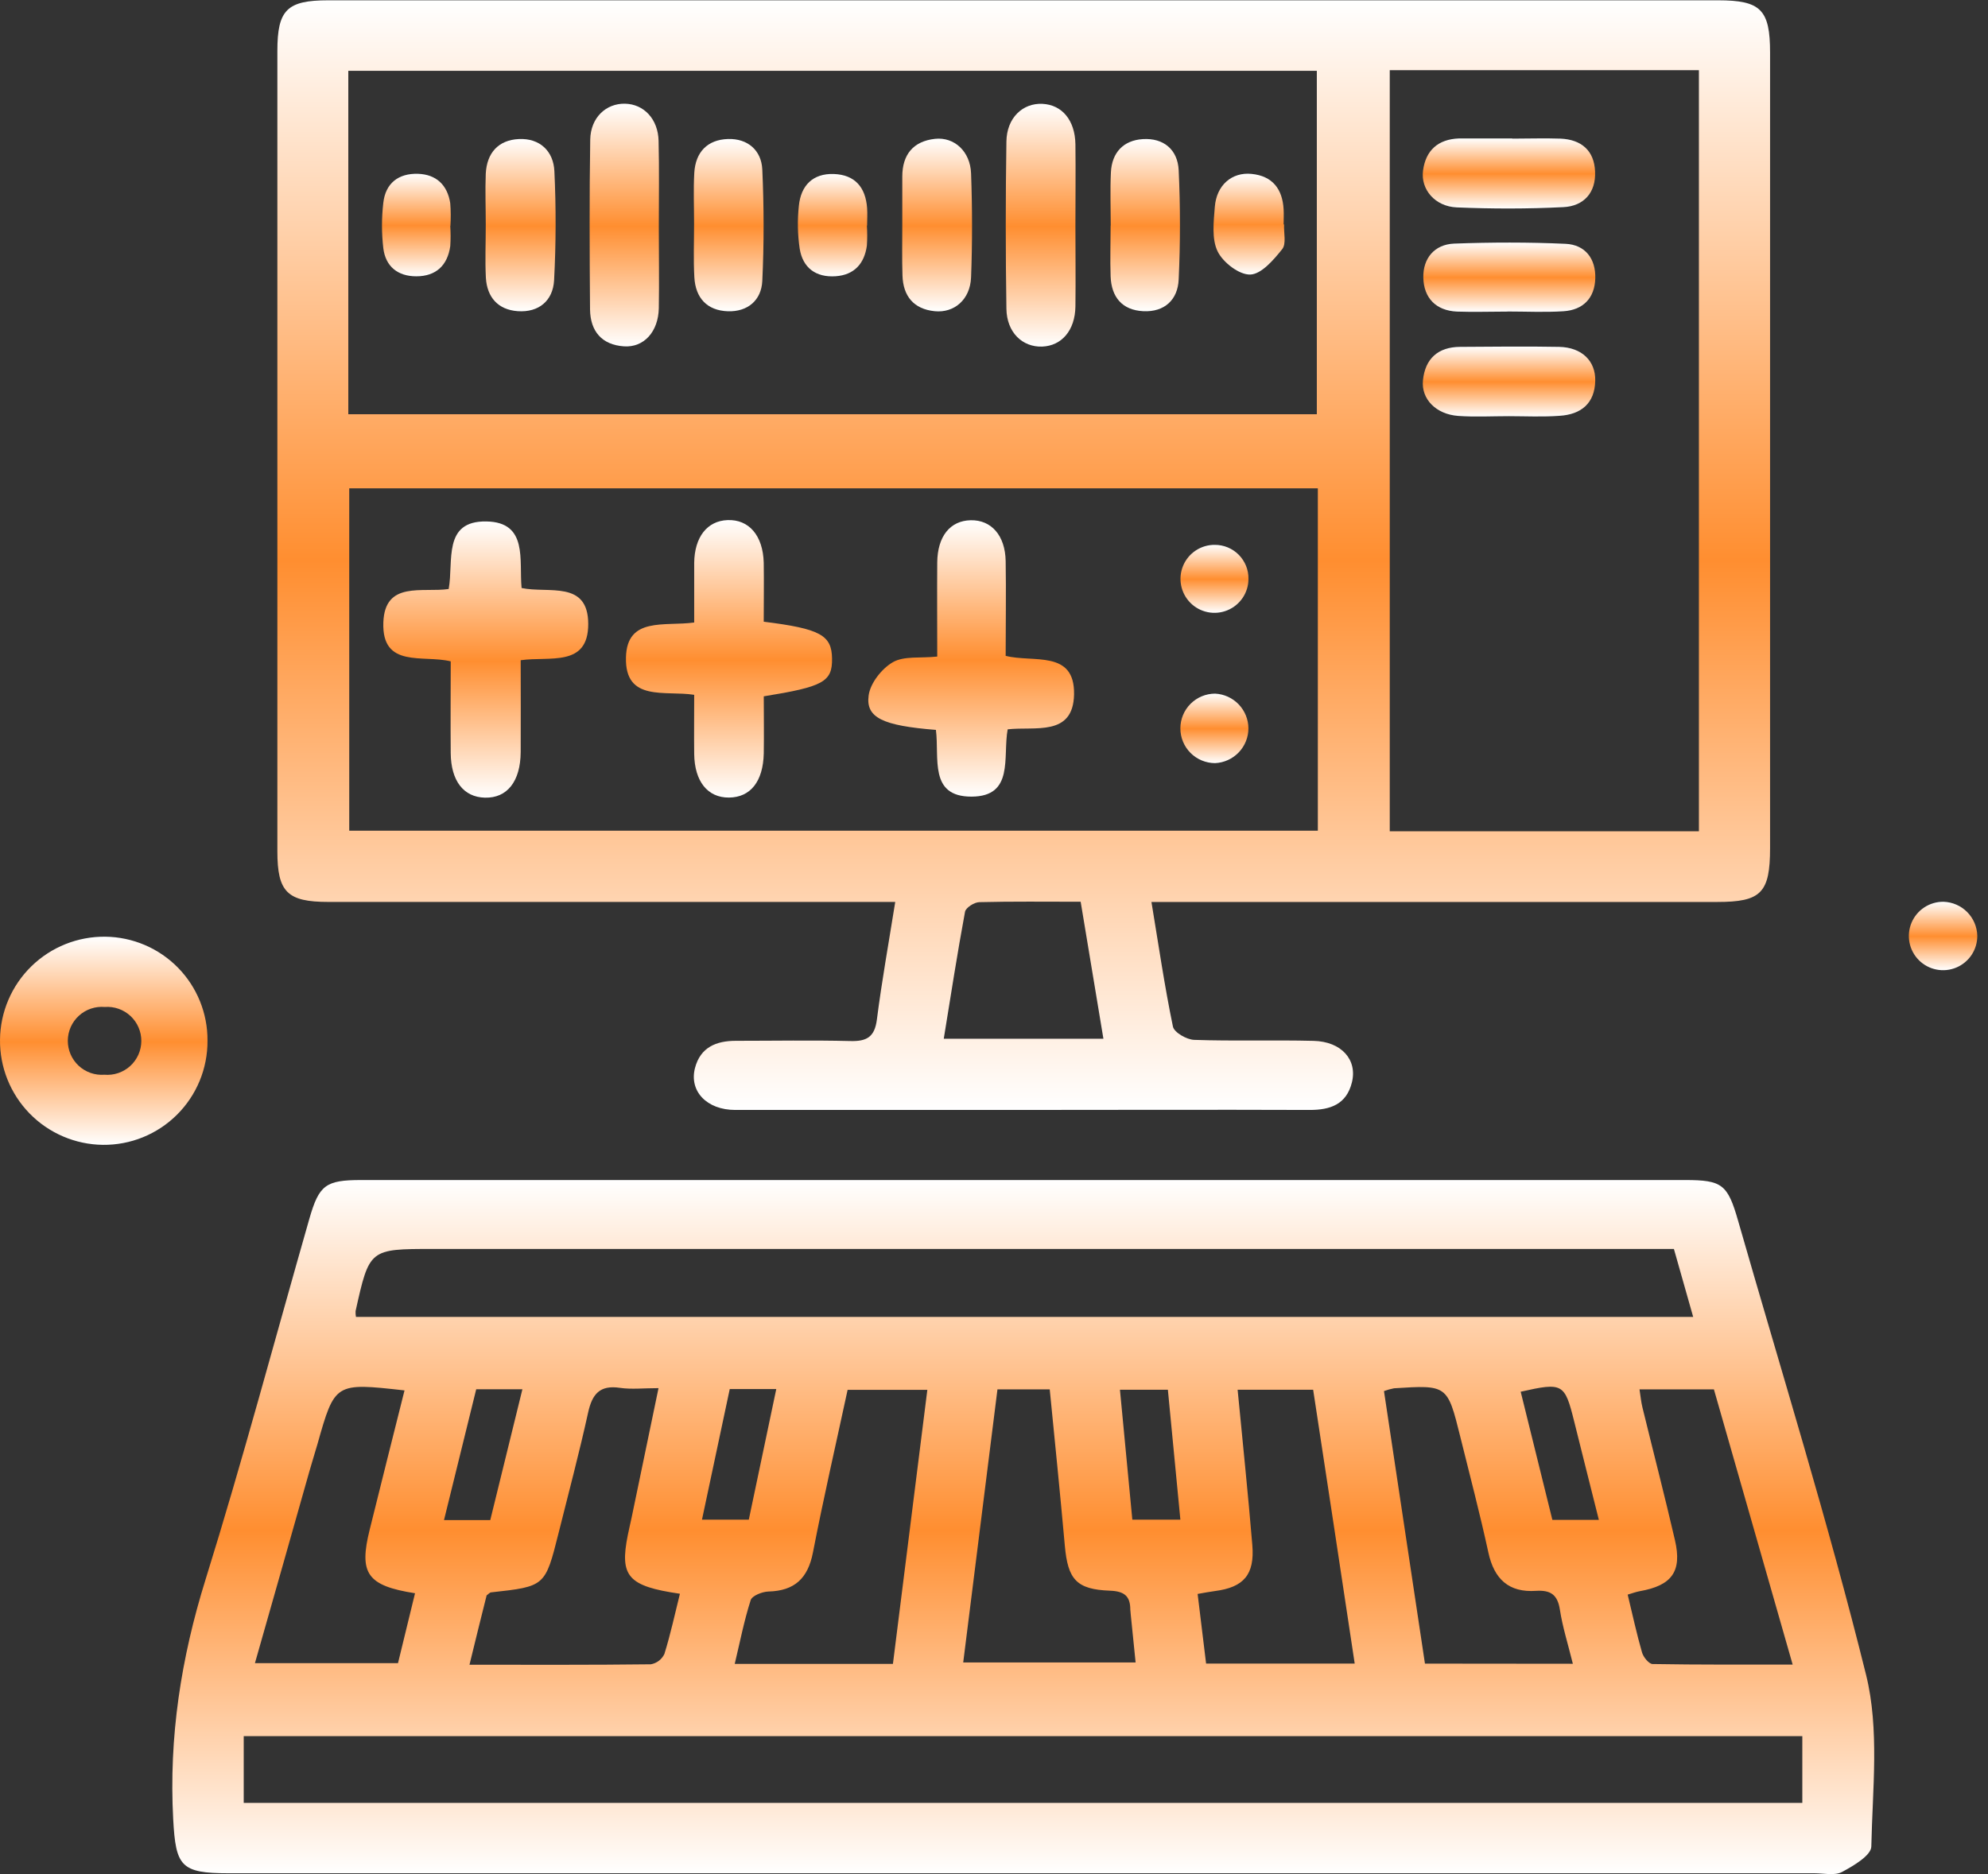 <svg width="175" height="165" viewBox="0 0 175 165" fill="none" xmlns="http://www.w3.org/2000/svg">
<rect x="0" y="0" width="175" height="165" fill="#333333" stroke="none"/>
<path d="M90.139 164.925H20.128C15.905 164.925 15.473 164.313 15.247 160.174C14.858 152.94 15.935 145.998 18.09 139.076C21.364 128.561 24.197 117.906 27.229 107.314C28.087 104.321 28.672 103.893 31.8 103.893H148.349C151.59 103.893 152.085 104.268 153.003 107.483C156.816 120.781 160.939 134.026 164.267 147.457C165.453 152.245 164.832 157.514 164.729 162.561C164.729 163.349 163.153 164.276 162.136 164.818C161.491 165.151 160.53 164.925 159.709 164.925H90.139ZM21.454 158.728H158.655V152.85H21.454V158.728ZM147.351 109.96H38.11C32.518 109.96 32.518 109.96 31.301 115.432C31.291 115.602 31.303 115.773 31.335 115.941H149.047L147.351 109.96ZM78.603 146.49C79.624 138.348 80.621 130.406 81.632 122.364H74.614C73.566 127.228 72.483 131.938 71.562 136.683C71.119 138.957 69.953 140.06 67.642 140.12C67.097 140.137 66.209 140.486 66.083 140.875C65.508 142.663 65.145 144.532 64.677 146.49H78.603ZM41.328 146.566C46.88 146.566 52.076 146.59 57.286 146.527C57.545 146.483 57.789 146.378 57.998 146.219C58.207 146.06 58.375 145.853 58.486 145.616C59.025 143.884 59.407 142.102 59.852 140.316C55.275 139.651 54.533 138.784 55.265 135.15C55.364 134.641 55.491 134.136 55.597 133.627C56.375 129.891 57.15 126.154 57.968 122.214C56.638 122.214 55.581 122.337 54.57 122.188C52.781 121.922 52.123 122.753 51.767 124.382C50.986 127.936 50.048 131.453 49.167 134.984C47.991 139.675 47.987 139.671 43.243 140.193C43.113 140.193 42.997 140.35 42.837 140.459C42.355 142.368 41.88 144.306 41.328 146.566ZM119.252 146.463C118.012 138.258 116.819 130.343 115.595 122.357H108.946C109.395 127.011 109.864 131.513 110.239 136.018C110.459 138.634 109.485 139.751 106.955 140.077C106.469 140.14 105.987 140.237 105.425 140.333C105.681 142.451 105.921 144.419 106.17 146.463H119.252ZM87.805 122.321C86.791 130.393 85.791 138.388 84.79 146.364H99.966C99.81 144.818 99.674 143.488 99.538 142.155C99.538 142.005 99.501 141.856 99.498 141.709C99.498 140.512 98.959 140.094 97.709 140.047C94.75 139.937 94.002 139.05 93.736 136.094C93.324 131.516 92.862 126.942 92.406 122.321H87.805ZM144.323 122.321C144.419 122.936 144.462 123.434 144.582 123.916C145.533 127.813 146.54 131.696 147.444 135.602C148.083 138.358 147.168 139.592 144.349 140.09C144.017 140.15 143.684 140.273 143.282 140.393C143.714 142.181 144.073 143.85 144.545 145.486C144.662 145.895 145.14 146.483 145.463 146.503C149.506 146.573 153.548 146.55 157.804 146.55L150.872 122.321H144.323ZM35.61 122.414C29.476 121.729 29.476 121.729 27.937 127.171C27.711 127.956 27.462 128.737 27.239 129.525C25.673 135.09 24.077 140.662 22.441 146.427H35.035C35.533 144.372 36.032 142.334 36.534 140.273C32.305 139.608 31.581 138.528 32.545 134.665C33.542 130.632 34.559 126.596 35.61 122.41V122.414ZM138.455 146.48C138.029 144.748 137.551 143.255 137.315 141.723C137.112 140.393 136.493 139.984 135.223 140.06C132.823 140.23 131.526 139.03 131.018 136.683C130.276 133.268 129.385 129.881 128.544 126.486C127.414 121.932 127.407 121.928 122.71 122.227C122.41 122.286 122.115 122.368 121.829 122.473C123.029 130.452 124.229 138.431 125.436 146.467L138.455 146.48ZM103.906 133.794C103.527 129.864 103.165 126.081 102.806 122.357H98.587C98.959 126.267 99.315 130.004 99.677 133.794H103.906ZM65.916 133.794C66.731 129.91 67.519 126.17 68.334 122.294H64.238L61.794 133.794H65.916ZM43.157 133.833C44.108 129.967 45.032 126.187 45.986 122.314H41.92C40.969 126.177 40.042 129.94 39.084 133.833H43.157ZM140.745 133.814C139.974 130.742 139.263 127.932 138.565 125.116C137.737 121.792 137.567 121.696 133.864 122.53C134.788 126.273 135.712 130.017 136.653 133.814H140.745Z" fill="url(#paint0_linear_34_1605)"/>
<path d="M101.356 79.388C101.988 83.214 102.513 86.818 103.251 90.382C103.358 90.897 104.461 91.532 105.123 91.552C108.62 91.672 112.128 91.552 115.632 91.639C118.085 91.698 119.502 93.301 119.006 95.296C118.524 97.237 117.105 97.729 115.266 97.722C106.469 97.689 97.673 97.722 88.876 97.722C80.827 97.722 72.775 97.722 64.723 97.722C62.206 97.722 60.644 96.06 61.182 94.016C61.664 92.2 63.051 91.635 64.773 91.635C68.127 91.635 71.482 91.572 74.836 91.655C76.276 91.695 76.991 91.323 77.19 89.767C77.622 86.389 78.227 83.035 78.806 79.408H28.908C25.291 79.408 24.416 78.537 24.416 74.953C24.416 51.459 24.416 27.971 24.416 4.489C24.416 0.872 25.257 0.027 28.891 0.027C69.672 0.027 110.453 0.027 151.234 0.027C154.998 0.027 155.816 0.849 155.816 4.635C155.816 27.974 155.816 51.313 155.816 74.653C155.816 78.613 155.031 79.411 151.161 79.411H101.356V79.388ZM116.007 42.994H30.743V73.138H116.007V42.994ZM30.66 36.471H115.918V6.234H30.66V36.471ZM149.552 73.187V6.178H122.337V73.187H149.552ZM95.129 79.391C92.008 79.391 89.112 79.354 86.219 79.427C85.771 79.427 85.016 79.913 84.95 80.272C84.265 83.959 83.696 87.662 83.078 91.452H97.131C96.449 87.337 95.798 83.417 95.129 79.391Z" fill="url(#paint1_linear_34_1605)"/>
<path d="M18.266 91.629C18.273 92.838 18.038 94.037 17.577 95.156C17.116 96.274 16.436 97.289 15.578 98.142C14.721 98.996 13.702 99.669 12.581 100.125C11.46 100.58 10.26 100.808 9.05 100.794C6.62 100.764 4.301 99.77 2.604 98.031C0.907 96.291 -0.029 93.949 0.001 91.519C0.031 89.089 1.025 86.77 2.764 85.073C4.504 83.376 6.846 82.439 9.276 82.469C11.681 82.497 13.978 83.476 15.663 85.192C17.348 86.909 18.284 89.223 18.266 91.629ZM9.186 94.621C9.598 94.657 10.013 94.607 10.405 94.475C10.797 94.343 11.157 94.131 11.462 93.853C11.768 93.574 12.013 93.236 12.181 92.858C12.349 92.48 12.438 92.072 12.44 91.658C12.443 91.245 12.36 90.835 12.196 90.456C12.032 90.076 11.792 89.734 11.489 89.452C11.187 89.17 10.83 88.954 10.44 88.817C10.05 88.68 9.635 88.625 9.223 88.656C8.811 88.62 8.396 88.67 8.005 88.802C7.613 88.934 7.253 89.146 6.947 89.425C6.641 89.703 6.397 90.042 6.228 90.419C6.06 90.797 5.972 91.205 5.969 91.619C5.967 92.032 6.05 92.442 6.214 92.821C6.377 93.201 6.618 93.543 6.92 93.825C7.222 94.107 7.58 94.323 7.97 94.46C8.36 94.597 8.774 94.652 9.186 94.621Z" fill="url(#paint2_linear_34_1605)"/>
<path d="M174.057 82.386C174.061 82.984 173.887 83.57 173.557 84.069C173.226 84.568 172.755 84.957 172.203 85.186C171.65 85.416 171.042 85.477 170.455 85.359C169.869 85.242 169.33 84.953 168.908 84.528C168.487 84.104 168.201 83.564 168.088 82.976C167.975 82.389 168.039 81.781 168.272 81.23C168.506 80.679 168.898 80.21 169.399 79.883C169.9 79.556 170.487 79.386 171.085 79.394C171.869 79.418 172.614 79.742 173.167 80.298C173.72 80.855 174.038 81.602 174.057 82.386Z" fill="url(#paint3_linear_34_1605)"/>
<path d="M67.23 54.736C72.216 55.355 73.214 55.923 73.244 57.981C73.274 60.039 72.449 60.461 67.233 61.306C67.233 62.945 67.26 64.63 67.233 66.322C67.18 68.806 66.059 70.202 64.174 70.219C62.289 70.235 61.136 68.793 61.109 66.369C61.089 64.674 61.109 62.978 61.109 61.173C58.579 60.767 55.002 61.838 55.102 57.878C55.191 54.274 58.496 55.165 61.109 54.806C61.109 53.047 61.109 51.299 61.109 49.55C61.139 47.276 62.256 45.86 64.038 45.79C65.923 45.714 67.166 47.143 67.23 49.547C67.256 51.262 67.23 52.964 67.23 54.736Z" fill="url(#paint4_linear_34_1605)"/>
<path d="M45.916 51.77C48.276 52.269 51.781 51.059 51.781 54.945C51.781 58.772 48.363 57.761 45.836 58.127C45.836 60.9 45.853 63.556 45.836 66.216C45.816 68.805 44.639 70.278 42.688 70.228C40.813 70.182 39.696 68.759 39.676 66.295C39.653 63.636 39.676 60.976 39.676 58.227C37.249 57.628 33.602 58.872 33.745 54.802C33.874 51.115 37.182 52.196 39.496 51.857C39.945 49.417 38.948 45.839 42.821 45.909C46.508 45.972 45.68 49.35 45.916 51.77Z" fill="url(#paint5_linear_34_1605)"/>
<path d="M82.386 64.261C77.712 63.886 76.199 63.197 76.465 61.229C76.608 60.146 77.622 58.859 78.603 58.297C79.584 57.735 81.033 57.965 82.503 57.805C82.503 55.002 82.483 52.26 82.503 49.52C82.526 47.213 83.643 45.84 85.452 45.803C87.26 45.767 88.487 47.133 88.527 49.404C88.573 52.147 88.527 54.896 88.527 57.742C90.95 58.367 94.617 57.183 94.547 61.133C94.478 64.886 91.087 63.932 88.703 64.212C88.257 66.635 89.301 70.123 85.525 70.136C81.748 70.149 82.706 66.728 82.386 64.261Z" fill="url(#paint6_linear_34_1605)"/>
<path d="M109.897 64.125C109.894 64.914 109.589 65.672 109.043 66.242C108.497 66.811 107.753 67.15 106.965 67.186C106.154 67.186 105.376 66.864 104.802 66.291C104.228 65.717 103.906 64.939 103.906 64.128C103.906 63.317 104.228 62.539 104.802 61.965C105.376 61.392 106.154 61.069 106.965 61.069C107.751 61.108 108.493 61.445 109.039 62.014C109.584 62.582 109.891 63.337 109.897 64.125Z" fill="url(#paint7_linear_34_1605)"/>
<path d="M109.9 50.963C109.9 51.556 109.724 52.136 109.394 52.629C109.063 53.121 108.594 53.505 108.045 53.73C107.497 53.956 106.893 54.013 106.312 53.895C105.731 53.777 105.198 53.489 104.781 53.067C104.364 52.645 104.081 52.109 103.97 51.526C103.858 50.944 103.922 50.341 104.154 49.795C104.385 49.249 104.774 48.784 105.27 48.459C105.767 48.134 106.348 47.964 106.941 47.971C107.333 47.97 107.721 48.047 108.083 48.197C108.444 48.348 108.772 48.569 109.048 48.847C109.323 49.126 109.54 49.456 109.687 49.819C109.833 50.183 109.906 50.571 109.9 50.963Z" fill="url(#paint8_linear_34_1605)"/>
<path d="M94.667 19.842C94.667 22.226 94.697 24.609 94.667 26.989C94.634 29.087 93.457 30.454 91.732 30.514C90.006 30.573 88.623 29.27 88.593 27.189C88.516 22.275 88.516 17.362 88.593 12.448C88.626 10.38 90.023 9.06 91.762 9.143C93.5 9.226 94.634 10.596 94.667 12.701C94.697 15.074 94.667 17.458 94.667 19.842Z" fill="url(#paint9_linear_34_1605)"/>
<path d="M57.994 19.991C57.994 22.371 58.034 24.755 57.994 27.135C57.951 29.206 56.684 30.61 54.932 30.493C52.974 30.363 51.97 29.163 51.94 27.255C51.9 22.268 51.877 17.281 51.957 12.294C51.99 10.353 53.35 9.096 55.015 9.13C56.681 9.163 57.928 10.483 57.974 12.398C58.037 14.928 57.994 17.461 57.994 19.991Z" fill="url(#paint10_linear_34_1605)"/>
<path d="M42.761 19.761C42.761 18.272 42.701 16.769 42.761 15.29C42.854 13.471 43.865 12.321 45.69 12.241C47.515 12.162 48.722 13.299 48.802 15.077C48.954 18.279 48.945 21.487 48.775 24.688C48.672 26.46 47.445 27.531 45.567 27.395C43.831 27.268 42.874 26.161 42.771 24.459C42.691 22.9 42.764 21.331 42.761 19.761Z" fill="url(#paint11_linear_34_1605)"/>
<path d="M97.776 19.858C97.776 18.293 97.716 16.723 97.792 15.164C97.879 13.432 98.889 12.358 100.592 12.248C102.427 12.129 103.673 13.173 103.757 14.988C103.906 18.186 103.906 21.398 103.757 24.596C103.683 26.395 102.506 27.488 100.645 27.398C98.783 27.309 97.832 26.159 97.766 24.33C97.713 22.844 97.766 21.338 97.766 19.858H97.776Z" fill="url(#paint12_linear_34_1605)"/>
<path d="M61.099 19.705C61.099 18.212 61.033 16.713 61.116 15.23C61.219 13.402 62.263 12.295 64.088 12.238C65.82 12.185 67.024 13.236 67.103 14.915C67.253 18.186 67.26 21.474 67.103 24.745C67.02 26.424 65.833 27.458 64.078 27.405C62.23 27.342 61.222 26.221 61.123 24.413C61.033 22.84 61.099 21.271 61.099 19.705Z" fill="url(#paint13_linear_34_1605)"/>
<path d="M79.427 19.798C79.427 18.382 79.427 16.962 79.427 15.546C79.427 13.618 80.388 12.428 82.32 12.222C84.005 12.049 85.408 13.325 85.481 15.26C85.594 18.316 85.598 21.378 85.481 24.429C85.402 26.374 83.999 27.575 82.273 27.398C80.431 27.212 79.501 26.068 79.444 24.263C79.394 22.78 79.431 21.288 79.427 19.798Z" fill="url(#paint14_linear_34_1605)"/>
<path d="M113.035 19.762C112.999 20.5 113.245 21.464 112.872 21.933C112.118 22.877 111.047 24.131 110.067 24.171C109.086 24.21 107.663 23.107 107.187 22.136C106.652 21.042 106.835 19.526 106.938 18.213C107.088 16.295 108.444 15.134 110.176 15.311C112.015 15.493 112.892 16.64 112.995 18.429C113.022 18.871 112.995 19.317 112.995 19.759L113.035 19.762Z" fill="url(#paint15_linear_34_1605)"/>
<path d="M76.309 19.858C76.349 20.449 76.349 21.043 76.309 21.634C76.086 23.216 75.195 24.207 73.56 24.32C71.828 24.439 70.667 23.588 70.395 21.89C70.211 20.644 70.186 19.381 70.322 18.13C70.494 16.344 71.545 15.254 73.403 15.32C75.262 15.387 76.196 16.494 76.329 18.312C76.369 18.828 76.329 19.35 76.329 19.868L76.309 19.858Z" fill="url(#paint16_linear_34_1605)"/>
<path d="M39.636 19.894C39.676 20.484 39.676 21.076 39.636 21.666C39.393 23.375 38.376 24.326 36.644 24.326C35.018 24.326 33.938 23.462 33.742 21.849C33.588 20.524 33.588 19.185 33.742 17.86C33.934 16.137 35.071 15.25 36.794 15.303C38.416 15.356 39.387 16.3 39.633 17.886C39.688 18.55 39.694 19.217 39.649 19.881L39.636 19.894Z" fill="url(#paint17_linear_34_1605)"/>
<path d="M132.826 36.64C131.334 36.64 129.834 36.723 128.358 36.617C126.423 36.477 125.093 35.141 125.26 33.485C125.449 31.583 126.59 30.546 128.534 30.54C131.44 30.523 134.349 30.486 137.251 30.54C139.246 30.583 140.466 31.776 140.426 33.532C140.38 35.526 139.17 36.49 137.295 36.607C135.808 36.717 134.316 36.643 132.826 36.64Z" fill="url(#paint18_linear_34_1605)"/>
<path d="M133.126 12.206C134.542 12.206 135.961 12.156 137.374 12.206C139.193 12.286 140.337 13.243 140.413 15.105C140.489 16.966 139.416 18.15 137.617 18.236C134.495 18.393 131.357 18.389 128.235 18.26C126.327 18.18 125.05 16.681 125.266 15.025C125.502 13.233 126.596 12.256 128.431 12.189H133.126V12.206Z" fill="url(#paint19_linear_34_1605)"/>
<path d="M132.723 27.432C131.234 27.432 129.731 27.485 128.255 27.432C126.393 27.349 125.33 26.221 125.293 24.44C125.256 22.754 126.264 21.521 127.999 21.448C131.27 21.328 134.552 21.318 137.82 21.467C139.542 21.547 140.479 22.774 140.43 24.506C140.38 26.238 139.366 27.289 137.637 27.402C136.005 27.508 134.362 27.425 132.723 27.425V27.432Z" fill="url(#paint20_linear_34_1605)"/>
<defs>
<linearGradient id="paint0_linear_34_1605" x1="90.076" y1="103.893" x2="90.076" y2="165" gradientUnits="userSpaceOnUse">
<stop stop-color="white"/>
<stop offset="0.505" stop-color="#FF8E30"/>
<stop offset="1" stop-color="white"/>
</linearGradient>
<linearGradient id="paint1_linear_34_1605" x1="90.116" y1="0.027" x2="90.116" y2="97.723" gradientUnits="userSpaceOnUse">
<stop stop-color="white"/>
<stop offset="0.505" stop-color="#FF8E30"/>
<stop offset="1" stop-color="white"/>
</linearGradient>
<linearGradient id="paint2_linear_34_1605" x1="9.133" y1="82.469" x2="9.133" y2="100.795" gradientUnits="userSpaceOnUse">
<stop stop-color="white"/>
<stop offset="0.505" stop-color="#FF8E30"/>
<stop offset="1" stop-color="white"/>
</linearGradient>
<linearGradient id="paint3_linear_34_1605" x1="171.045" y1="79.394" x2="171.045" y2="85.418" gradientUnits="userSpaceOnUse">
<stop stop-color="white"/>
<stop offset="0.505" stop-color="#FF8E30"/>
<stop offset="1" stop-color="white"/>
</linearGradient>
<linearGradient id="paint4_linear_34_1605" x1="64.172" y1="45.787" x2="64.172" y2="70.219" gradientUnits="userSpaceOnUse">
<stop stop-color="white"/>
<stop offset="0.505" stop-color="#FF8E30"/>
<stop offset="1" stop-color="white"/>
</linearGradient>
<linearGradient id="paint5_linear_34_1605" x1="42.761" y1="45.908" x2="42.761" y2="70.23" gradientUnits="userSpaceOnUse">
<stop stop-color="white"/>
<stop offset="0.505" stop-color="#FF8E30"/>
<stop offset="1" stop-color="white"/>
</linearGradient>
<linearGradient id="paint6_linear_34_1605" x1="85.492" y1="45.803" x2="85.492" y2="70.136" gradientUnits="userSpaceOnUse">
<stop stop-color="white"/>
<stop offset="0.505" stop-color="#FF8E30"/>
<stop offset="1" stop-color="white"/>
</linearGradient>
<linearGradient id="paint7_linear_34_1605" x1="106.902" y1="61.069" x2="106.902" y2="67.186" gradientUnits="userSpaceOnUse">
<stop stop-color="white"/>
<stop offset="0.505" stop-color="#FF8E30"/>
<stop offset="1" stop-color="white"/>
</linearGradient>
<linearGradient id="paint8_linear_34_1605" x1="106.908" y1="47.971" x2="106.908" y2="53.955" gradientUnits="userSpaceOnUse">
<stop stop-color="white"/>
<stop offset="0.505" stop-color="#FF8E30"/>
<stop offset="1" stop-color="white"/>
</linearGradient>
<linearGradient id="paint9_linear_34_1605" x1="91.608" y1="9.14" x2="91.608" y2="30.515" gradientUnits="userSpaceOnUse">
<stop stop-color="white"/>
<stop offset="0.505" stop-color="#FF8E30"/>
<stop offset="1" stop-color="white"/>
</linearGradient>
<linearGradient id="paint10_linear_34_1605" x1="54.958" y1="9.129" x2="54.958" y2="30.5" gradientUnits="userSpaceOnUse">
<stop stop-color="white"/>
<stop offset="0.505" stop-color="#FF8E30"/>
<stop offset="1" stop-color="white"/>
</linearGradient>
<linearGradient id="paint11_linear_34_1605" x1="45.822" y1="12.237" x2="45.822" y2="27.406" gradientUnits="userSpaceOnUse">
<stop stop-color="white"/>
<stop offset="0.505" stop-color="#FF8E30"/>
<stop offset="1" stop-color="white"/>
</linearGradient>
<linearGradient id="paint12_linear_34_1605" x1="100.805" y1="12.239" x2="100.805" y2="27.404" gradientUnits="userSpaceOnUse">
<stop stop-color="white"/>
<stop offset="0.505" stop-color="#FF8E30"/>
<stop offset="1" stop-color="white"/>
</linearGradient>
<linearGradient id="paint13_linear_34_1605" x1="64.146" y1="12.236" x2="64.146" y2="27.407" gradientUnits="userSpaceOnUse">
<stop stop-color="white"/>
<stop offset="0.505" stop-color="#FF8E30"/>
<stop offset="1" stop-color="white"/>
</linearGradient>
<linearGradient id="paint14_linear_34_1605" x1="82.493" y1="12.206" x2="82.493" y2="27.415" gradientUnits="userSpaceOnUse">
<stop stop-color="white"/>
<stop offset="0.505" stop-color="#FF8E30"/>
<stop offset="1" stop-color="white"/>
</linearGradient>
<linearGradient id="paint15_linear_34_1605" x1="109.952" y1="15.293" x2="109.952" y2="24.172" gradientUnits="userSpaceOnUse">
<stop stop-color="white"/>
<stop offset="0.505" stop-color="#FF8E30"/>
<stop offset="1" stop-color="white"/>
</linearGradient>
<linearGradient id="paint16_linear_34_1605" x1="73.291" y1="15.317" x2="73.291" y2="24.331" gradientUnits="userSpaceOnUse">
<stop stop-color="white"/>
<stop offset="0.505" stop-color="#FF8E30"/>
<stop offset="1" stop-color="white"/>
</linearGradient>
<linearGradient id="paint17_linear_34_1605" x1="36.653" y1="15.301" x2="36.653" y2="24.326" gradientUnits="userSpaceOnUse">
<stop stop-color="white"/>
<stop offset="0.505" stop-color="#FF8E30"/>
<stop offset="1" stop-color="white"/>
</linearGradient>
<linearGradient id="paint18_linear_34_1605" x1="132.836" y1="30.512" x2="132.836" y2="36.671" gradientUnits="userSpaceOnUse">
<stop stop-color="white"/>
<stop offset="0.505" stop-color="#FF8E30"/>
<stop offset="1" stop-color="white"/>
</linearGradient>
<linearGradient id="paint19_linear_34_1605" x1="132.83" y1="12.184" x2="132.83" y2="18.355" gradientUnits="userSpaceOnUse">
<stop stop-color="white"/>
<stop offset="0.505" stop-color="#FF8E30"/>
<stop offset="1" stop-color="white"/>
</linearGradient>
<linearGradient id="paint20_linear_34_1605" x1="132.862" y1="21.356" x2="132.862" y2="27.456" gradientUnits="userSpaceOnUse">
<stop stop-color="white"/>
<stop offset="0.505" stop-color="#FF8E30"/>
<stop offset="1" stop-color="white"/>
</linearGradient>
</defs>
</svg>
